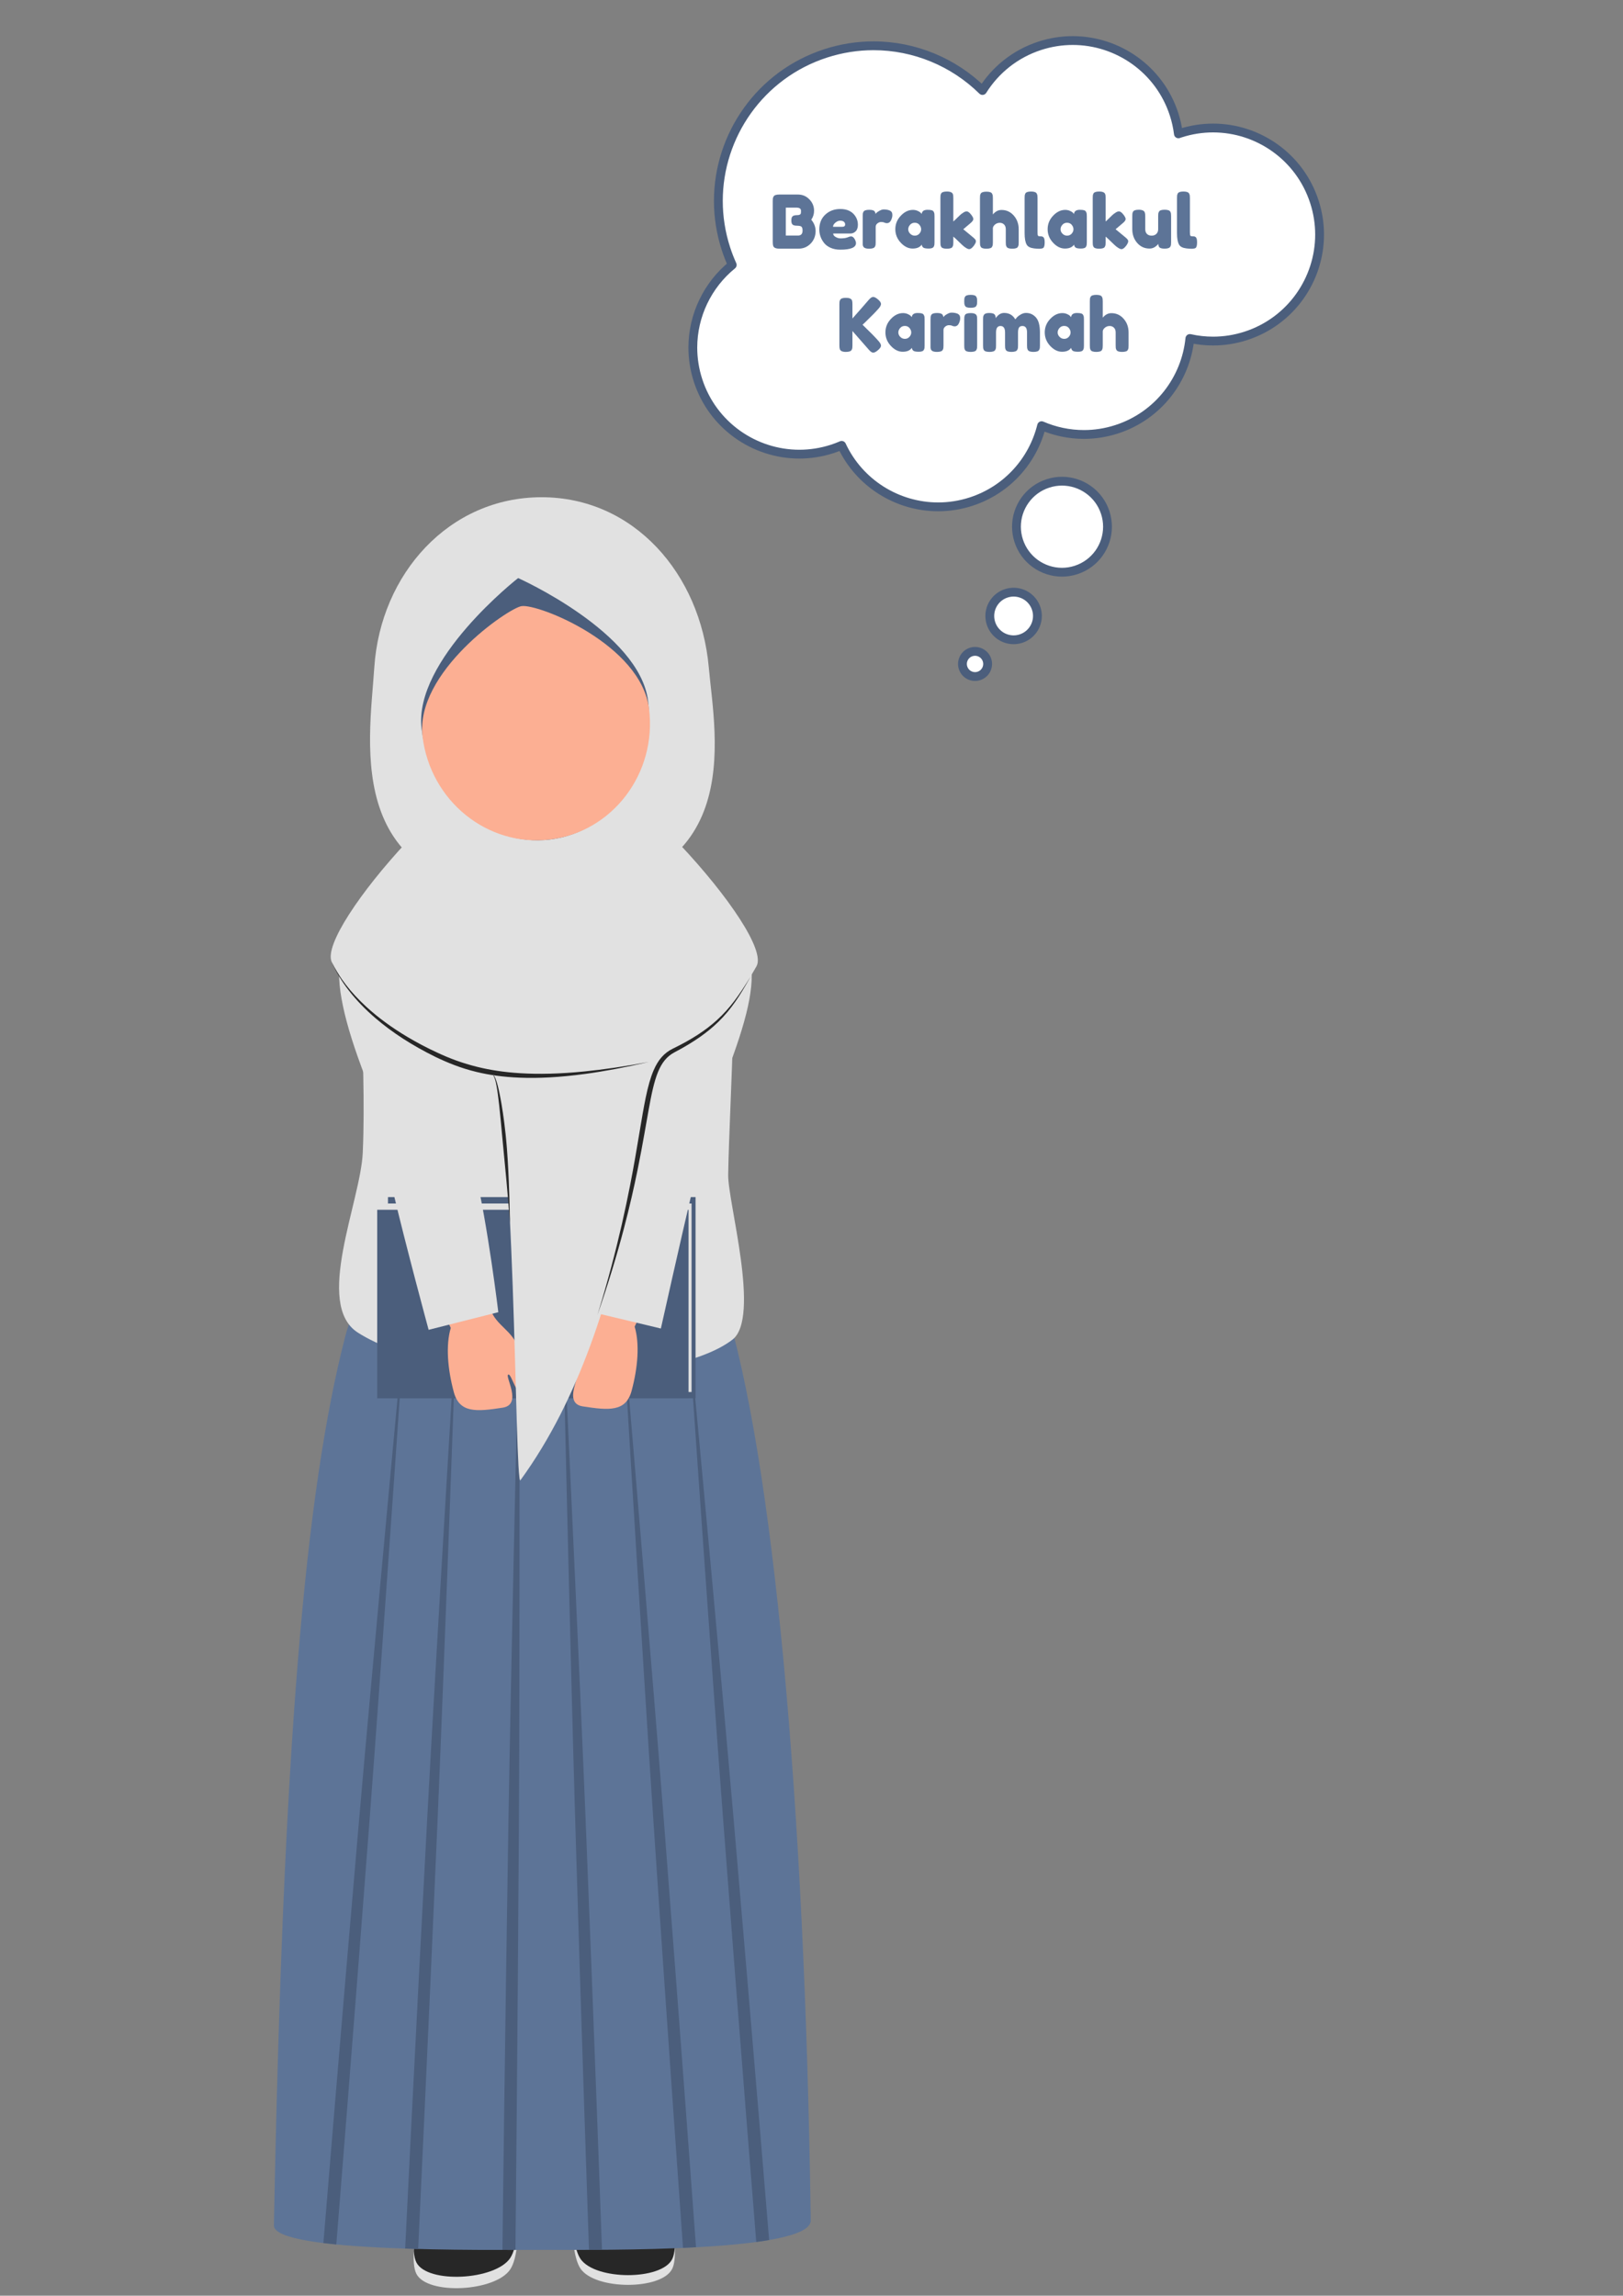 <svg xmlns="http://www.w3.org/2000/svg" xmlns:xlink="http://www.w3.org/1999/xlink" width="1587" zoomAndPan="magnify" viewBox="0 0 1190.25 1683.75" height="2245" preserveAspectRatio="xMidYMid meet" version="1.0"><rect x="0" y="0" width="1190.25" height="1683.75" fill="#808080" stroke="none"/><defs><g/><clipPath id="a1ef6b8a24"><path d="M 303.289 1557.402 L 380.215 1557.402 L 380.215 1670 L 303.289 1670 Z M 303.289 1557.402 " clip-rule="nonzero"/></clipPath><clipPath id="e17279f254"><path d="M 374.164 1664.484 C 363.223 1680.824 313.332 1683.473 305.34 1667.668 C 297.348 1651.855 315.266 1585.973 326.207 1569.637 C 336.66 1554.016 362.965 1553.824 370.957 1569.637 C 378.949 1585.441 385.102 1648.152 374.164 1664.484 Z M 374.164 1664.484 " clip-rule="evenodd"/></clipPath><clipPath id="517aa4ab24"><path d="M 419.539 1557.793 L 495 1557.793 L 495 1669 L 419.539 1669 Z M 419.539 1557.793 " clip-rule="nonzero"/></clipPath><clipPath id="1d72228a03"><path d="M 492.965 1664.059 C 485.109 1679.789 436.551 1679.68 425.75 1663.926 C 414.941 1648.168 420.281 1585.27 428.141 1569.535 C 435.996 1553.805 462.309 1554.102 472.891 1569.535 C 483.695 1585.289 500.82 1648.324 492.965 1664.059 Z M 492.965 1664.059 " clip-rule="evenodd"/></clipPath><clipPath id="63f9700c04"><path d="M 200.477 910 L 594.895 910 L 594.895 1651 L 200.477 1651 Z M 200.477 910 " clip-rule="nonzero"/></clipPath><clipPath id="35eb4e5186"><path d="M 236 1017 L 565 1017 L 565 1650.73 L 236 1650.73 Z M 236 1017 " clip-rule="nonzero"/></clipPath><clipPath id="ffed388685"><path d="M 253.293 979.738 C 274.141 899.113 379.715 940.469 379.715 940.469 C 379.715 940.469 502.793 864.09 531.164 954.926 C 566.973 1069.609 590.289 1319.977 594.57 1628.531 C 594.895 1651.828 442.871 1650.141 399.148 1650.141 C 355.184 1650.141 200.488 1652.191 200.875 1632.176 C 207.602 1283.387 223.488 1095.023 253.293 979.738 Z M 253.293 979.738 " clip-rule="evenodd"/></clipPath><clipPath id="ae61042087"><path d="M 271 364.586 L 525 364.586 L 525 657 L 271 657 Z M 271 364.586 " clip-rule="nonzero"/></clipPath><clipPath id="b8cba4fc1a"><path d="M 702 474 L 728 474 L 728 499.391 L 702 499.391 Z M 702 474 " clip-rule="nonzero"/></clipPath></defs><path fill="#e1e1e1" d="M 374.164 1664.484 C 363.223 1680.824 313.332 1683.473 305.34 1667.668 C 297.348 1651.855 315.266 1585.973 326.207 1569.637 C 336.66 1554.016 362.965 1553.824 370.957 1569.637 C 378.949 1585.441 385.102 1648.152 374.164 1664.484 Z M 374.164 1664.484 " fill-opacity="1" fill-rule="evenodd"/><g clip-path="url(#a1ef6b8a24)"><g clip-path="url(#e17279f254)"><path fill="#272727" d="M 374.164 1656.129 C 363.223 1672.469 313.332 1675.117 305.34 1659.312 C 297.348 1643.5 315.266 1577.617 326.207 1561.281 C 336.66 1545.66 362.965 1545.469 370.957 1561.281 C 378.949 1577.086 385.102 1639.797 374.164 1656.129 Z M 374.164 1656.129 " fill-opacity="1" fill-rule="evenodd"/></g></g><path fill="#e1e1e1" d="M 492.965 1664.059 C 485.109 1679.789 436.551 1679.68 425.75 1663.926 C 414.941 1648.168 420.281 1585.27 428.141 1569.539 C 435.996 1553.805 462.309 1554.102 472.891 1569.539 C 483.695 1585.289 500.82 1648.324 492.965 1664.059 Z M 492.965 1664.059 " fill-opacity="1" fill-rule="evenodd"/><g clip-path="url(#517aa4ab24)"><g clip-path="url(#1d72228a03)"><path fill="#272727" d="M 492.965 1656.918 C 485.109 1672.652 436.551 1672.539 425.75 1656.785 C 414.941 1641.031 420.281 1578.129 428.141 1562.398 C 435.996 1546.664 462.309 1546.961 472.891 1562.398 C 483.695 1578.148 500.82 1641.188 492.965 1656.918 Z M 492.965 1656.918 " fill-opacity="1" fill-rule="evenodd"/></g></g><g clip-path="url(#63f9700c04)"><path fill="#5d7497" d="M 253.293 979.738 C 274.141 899.113 379.715 940.469 379.715 940.469 C 379.715 940.469 502.793 864.09 531.164 954.926 C 566.973 1069.609 590.289 1319.977 594.57 1628.531 C 594.895 1651.828 442.871 1650.141 399.148 1650.141 C 355.184 1650.141 200.488 1652.191 200.875 1632.176 C 207.602 1283.387 223.488 1095.023 253.293 979.738 Z M 253.293 979.738 " fill-opacity="1" fill-rule="evenodd"/></g><g clip-path="url(#35eb4e5186)"><g clip-path="url(#ffed388685)"><path fill="#4b5e7c" d="M 413.891 1020.551 C 413.891 1020.551 416.141 1120.621 419.25 1240.996 C 420.043 1271.613 420.891 1303.535 421.836 1335.461 C 426.516 1492.898 431.934 1650.305 431.934 1650.305 C 432.023 1652.938 434.238 1655 436.871 1654.906 C 439.504 1654.816 441.566 1652.602 441.473 1649.969 C 441.473 1649.969 435.855 1492.57 429.496 1335.195 C 428.203 1303.281 426.812 1271.375 425.457 1240.777 C 420.129 1120.484 415.367 1020.5 415.367 1020.5 C 415.352 1020.094 415.012 1019.77 414.602 1019.789 C 414.195 1019.801 413.879 1020.141 413.891 1020.551 Z M 331.504 1020.66 C 331.504 1020.66 325.422 1120.578 318.508 1240.793 C 316.75 1271.363 314.938 1303.25 313.223 1335.145 C 304.789 1492.422 297.102 1649.73 297.102 1649.73 C 296.969 1652.363 299.008 1654.605 301.637 1654.73 C 304.266 1654.859 306.504 1652.824 306.629 1650.191 C 306.629 1650.191 314.125 1492.871 320.879 1335.516 C 322.246 1303.605 323.516 1271.691 324.707 1241.09 C 329.406 1120.77 332.977 1020.734 332.977 1020.734 C 332.996 1020.324 332.68 1019.98 332.273 1019.957 C 331.867 1019.941 331.523 1020.254 331.504 1020.66 Z M 379.484 1019.324 C 379.484 1019.324 377.117 1119.395 374.672 1239.785 C 374.051 1270.402 373.426 1302.332 372.902 1334.266 C 370.316 1491.75 368.473 1649.238 368.473 1649.238 C 368.441 1651.875 370.559 1654.035 373.188 1654.062 C 375.824 1654.094 377.984 1651.977 378.016 1649.348 C 378.016 1649.348 379.656 1491.855 380.562 1334.352 C 380.746 1302.414 380.824 1270.48 380.883 1239.852 C 381.105 1119.441 380.961 1019.34 380.961 1019.34 C 380.965 1018.934 380.637 1018.598 380.227 1018.594 C 379.816 1018.59 379.488 1018.914 379.484 1019.324 Z M 459.469 1020.223 C 459.469 1020.223 465.438 1120.145 473.02 1240.32 C 474.945 1270.887 476.977 1302.758 479.113 1334.625 C 489.641 1491.773 500.906 1648.871 500.906 1648.871 C 501.098 1651.5 503.383 1653.477 506.008 1653.285 C 508.637 1653.098 510.617 1650.809 510.426 1648.184 C 510.426 1648.184 498.957 1491.098 486.754 1334.07 C 484.281 1302.23 481.703 1270.395 479.211 1239.871 C 469.414 1119.855 460.938 1020.113 460.938 1020.113 C 460.906 1019.711 460.555 1019.402 460.148 1019.434 C 459.742 1019.461 459.438 1019.816 459.469 1020.223 Z M 292.027 1020.324 C 292.027 1020.324 282.66 1119.988 271.793 1239.91 C 269.027 1270.406 266.164 1302.215 263.402 1334.035 C 249.797 1490.949 236.926 1647.922 236.926 1647.922 C 236.711 1650.551 238.672 1652.855 241.297 1653.07 C 243.918 1653.281 246.223 1651.324 246.438 1648.699 C 246.438 1648.699 259.109 1491.707 271.039 1334.66 C 273.461 1302.812 275.773 1270.957 277.98 1240.41 C 286.637 1120.309 293.496 1020.445 293.496 1020.445 C 293.531 1020.039 293.227 1019.684 292.82 1019.648 C 292.414 1019.617 292.059 1019.918 292.027 1020.324 Z M 507.738 1018.559 C 507.738 1018.559 514.598 1118.426 523.258 1238.523 C 525.457 1269.07 527.773 1300.922 530.195 1332.773 C 542.129 1489.816 554.797 1646.809 554.797 1646.809 C 555.008 1649.438 557.312 1651.395 559.938 1651.18 C 562.562 1650.965 564.523 1648.66 564.309 1646.035 C 564.309 1646.035 551.438 1489.062 537.832 1332.148 C 535.07 1300.328 532.207 1268.523 529.445 1238.02 C 518.578 1118.098 509.207 1018.441 509.207 1018.441 C 509.176 1018.035 508.82 1017.73 508.41 1017.766 C 508.008 1017.797 507.707 1018.156 507.738 1018.559 Z M 507.738 1018.559 " fill-opacity="1" fill-rule="evenodd"/></g></g><path fill="#e1e1e1" d="M 262.445 977.383 C 230.195 956.758 264.438 881.281 266.027 845.504 C 269.363 770.473 257.789 692.598 275.68 667.109 C 312.75 614.293 494.27 623.152 533.84 674.07 C 543.168 686.07 534.844 810.219 534.016 861.637 C 533.691 881.59 558.055 966.535 537.102 982.586 C 489.152 1019.316 323.797 1016.617 262.445 977.383 Z M 262.445 977.383 " fill-opacity="1" fill-rule="evenodd"/><path fill="#4b5e7c" d="M 284.527 877.984 L 510.098 877.984 L 510.098 1025.543 L 284.527 1025.543 Z M 284.527 877.984 " fill-opacity="1" fill-rule="evenodd"/><path fill="#e1e1e1" d="M 507.176 882.676 L 284.527 882.676 L 277.66 887.281 L 284.527 1020.938 L 507.176 1020.938 Z M 507.176 882.676 " fill-opacity="1" fill-rule="evenodd"/><path fill="#4b5e7c" d="M 276.641 887.297 L 504.945 887.297 L 504.945 1025.559 L 276.641 1025.559 Z M 276.641 887.297 " fill-opacity="1" fill-rule="evenodd"/><path fill="#fcaf93" d="M 335.988 840.395 C 335.988 840.395 285.277 867.375 291.977 885.301 C 307.23 926.113 330.586 973.934 330.586 973.934 C 326.805 986.633 328.238 1003.996 332.793 1020.965 C 336.969 1036.535 349.387 1035.406 368.648 1032.438 C 383.602 1030.133 369.652 1008.77 372.859 1008.137 C 375.324 1007.648 378.797 1025.773 385.406 1021.965 C 390.441 1019.062 382.742 996.75 380.219 989.074 C 375.73 975.43 364.039 972.668 359.566 960.113 C 359.566 960.113 351.129 883.859 335.988 840.395 Z M 335.988 840.395 " fill-opacity="1" fill-rule="evenodd"/><path fill="#e1e1e1" d="M 286.945 732.926 C 270.301 736.84 270.781 799.539 288.012 872.852 C 297.523 913.332 314.34 975.332 314.34 975.332 L 365.449 962.406 C 365.449 962.406 357.879 899.375 348.312 858.668 C 331.082 785.355 303.582 729.012 286.945 732.926 Z M 286.945 732.926 " fill-opacity="1" fill-rule="evenodd"/><path fill="#e1e1e1" d="M 332.898 913.332 C 349.414 908.906 347 846.25 327.516 773.504 C 316.758 733.336 292.961 675.703 292.961 675.703 C 292.961 675.703 253.277 686.387 249.879 701.688 C 245.668 720.66 252.551 750.059 267.68 789.543 C 294.625 859.871 316.391 917.758 332.898 913.332 Z M 332.898 913.332 " fill-opacity="1" fill-rule="evenodd"/><path fill="#fcaf93" d="M 460.023 839.445 C 460.023 839.445 510.734 866.422 504.035 884.352 C 488.781 925.164 465.426 972.984 465.426 972.984 C 469.207 985.68 467.773 1003.047 463.219 1020.016 C 459.039 1035.586 446.625 1034.457 427.363 1031.488 C 412.41 1029.184 426.359 1007.816 423.152 1007.188 C 420.688 1006.699 417.211 1024.824 410.605 1021.016 C 405.57 1018.113 413.27 995.797 415.793 988.125 C 420.281 974.477 431.973 971.719 436.445 959.164 C 436.445 959.164 444.883 882.906 460.023 839.445 Z M 460.023 839.445 " fill-opacity="1" fill-rule="evenodd"/><path fill="#e1e1e1" d="M 509.066 731.977 C 525.707 735.891 525.23 798.59 508 871.902 C 498.484 912.383 484.656 974.379 484.656 974.379 L 430.562 961.453 C 430.562 961.453 438.129 898.426 447.699 857.719 C 464.93 784.406 492.43 728.062 509.066 731.977 Z M 509.066 731.977 " fill-opacity="1" fill-rule="evenodd"/><path fill="#e1e1e1" d="M 467.109 912.379 C 450.594 907.953 453.008 845.297 472.492 772.551 C 483.25 732.383 507.047 674.75 507.047 674.75 C 507.047 674.75 546.559 687.801 550.07 703.594 C 554.277 722.57 547.457 749.105 532.328 788.59 C 505.387 858.918 483.617 916.805 467.109 912.379 Z M 467.109 912.379 " fill-opacity="1" fill-rule="evenodd"/><g clip-path="url(#ae61042087)"><path fill="#e1e1e1" d="M 397.148 364.684 C 329.457 364.684 279.027 420.766 274.496 489.531 C 270.715 546.93 250.102 657.68 397.242 656.305 C 549.629 654.883 524.383 541.121 519.801 489.531 C 513.707 420.875 464.844 364.684 397.148 364.684 Z M 397.148 364.684 " fill-opacity="1" fill-rule="evenodd"/></g><path fill="#e1e1e1" d="M 397.148 547.695 C 349.777 547.695 232.328 681.176 243.246 705.477 C 258.426 739.258 317.473 773.586 359.844 791.137 C 378.113 798.699 377.391 1091.512 381.645 1085.668 C 470.43 963.77 467.113 784.09 494.066 770.445 C 529.797 752.371 539.277 735.777 554.781 708.699 C 568.059 685.516 444.52 547.695 397.148 547.695 Z M 397.148 547.695 " fill-opacity="1" fill-rule="evenodd"/><path fill="#272727" d="M 243.246 705.477 C 249.398 719.879 260.449 733.945 275.223 746.652 C 287.602 757.301 302.594 766.953 319.371 775.184 C 328.168 779.402 337.805 783.391 349.5 786.211 C 358.66 788.426 369.078 789.941 381.281 790.414 C 394.758 790.949 410.426 790.199 429.031 787.672 C 442.918 785.793 458.426 782.895 475.906 778.836 C 458.316 782.18 442.727 784.41 428.812 785.809 C 410.305 787.66 394.781 787.941 381.445 787.121 C 369.508 786.398 359.348 784.758 350.383 782.57 C 338.957 779.789 329.469 776.137 320.832 772.098 C 313.066 768.539 305.688 764.629 298.742 760.496 C 287.395 753.742 277.23 746.301 268.578 738.359 C 257.363 728.066 248.676 716.961 243.246 705.477 Z M 243.246 705.477 " fill-opacity="1" fill-rule="evenodd"/><path fill="#272727" d="M 361.914 789.164 C 363.449 790.91 364.773 798.805 366.047 810.328 C 366.465 814.125 366.887 818.316 367.309 822.816 C 367.559 825.488 367.809 828.281 368.078 831.152 C 368.504 835.598 368.941 840.242 369.402 845.039 C 370.051 851.777 370.75 858.789 371.395 865.906 C 372.344 876.352 373.262 887 373.965 897.246 C 373.777 884.383 373.41 870.887 372.742 857.93 C 372.465 852.559 372.145 847.293 371.746 842.203 C 371.465 838.621 371.141 835.129 370.785 831.758 C 370.473 828.75 370.125 825.848 369.766 823.07 C 369.156 818.371 368.512 814.004 367.848 810.07 C 365.891 798.469 363.832 790.602 362.156 788.938 C 362.094 788.867 361.988 788.855 361.918 788.922 C 361.852 788.988 361.852 789.098 361.914 789.164 Z M 361.914 789.164 " fill-opacity="1" fill-rule="evenodd"/><path fill="#272727" d="M 438.125 964.492 C 446.328 940.754 452.637 919.711 457.547 901.059 C 461.789 884.945 465.008 870.633 467.594 857.93 C 469.551 848.328 471.141 839.652 472.531 831.824 C 473.66 825.488 474.664 819.699 475.609 814.434 C 477.758 802.484 479.676 793.258 482.559 786.25 C 485.363 779.414 489.027 774.742 494.73 771.762 C 508.91 764.297 518.934 757.152 526.789 749.484 C 536.34 740.168 542.676 730.125 549.5 717.941 L 550.438 716.25 L 549.426 717.895 C 542.168 729.703 535.461 739.383 525.652 748.273 C 517.648 755.527 507.586 762.254 493.402 769.129 C 486.961 772.297 482.66 777.348 479.387 784.906 C 477.078 790.223 475.262 796.805 473.578 804.859 C 472.051 812.191 470.613 820.746 468.949 830.711 C 467.102 841.773 464.98 854.586 462.086 869.355 C 460.348 878.219 458.352 887.793 455.984 898.145 C 451.551 917.496 445.852 939.504 438.125 964.492 Z M 438.125 964.492 " fill-opacity="1" fill-rule="evenodd"/><path fill="#4b5e7c" d="M 379.984 423.973 C 379.984 423.973 303.016 484.035 309.176 534.477 C 315.336 584.922 357.551 621.328 403.395 615.727 C 449.238 610.125 481.457 564.621 475.297 514.18 C 469.137 463.734 379.984 423.973 379.984 423.973 Z M 379.984 423.973 " fill-opacity="1" fill-rule="evenodd"/><path fill="#fcaf93" d="M 382.496 444.555 C 372.816 446 304.117 493.051 309.887 540.289 C 315.652 587.523 357.551 621.328 403.395 615.727 C 449.238 610.121 481.773 567.227 476.008 519.988 C 470.242 472.754 394.891 442.703 382.496 444.555 Z M 382.496 444.555 " fill-opacity="1" fill-rule="evenodd"/><path fill="#ffffff" d="M 865.52 97.715 C 865.074 97.852 864.645 98.023 864.203 98.176 C 863.598 93.379 862.555 88.566 861.008 83.797 C 847.711 42.758 803.656 20.27 762.617 33.566 C 744.449 39.461 729.922 51.379 720.52 66.387 C 691.25 37.559 647.34 25.602 605.547 39.145 C 545.773 58.516 513.02 122.676 532.395 182.461 C 533.715 186.539 535.262 190.488 536.992 194.316 C 512.664 214.074 501.68 247.441 511.922 279.039 C 525.219 320.078 569.27 342.566 610.312 329.27 C 612.688 328.5 614.992 327.613 617.242 326.641 C 633.652 361.906 674.148 380.215 712.094 367.922 C 738.797 359.27 757.625 337.594 763.879 312.207 C 780.703 319.492 800.145 320.93 818.957 314.836 C 849.398 304.969 869.609 278.184 872.605 248.262 C 885.781 251.211 899.898 250.797 913.676 246.336 C 954.719 233.031 977.207 188.984 963.91 147.945 C 950.613 106.902 906.559 84.41 865.52 97.715 " fill-opacity="1" fill-rule="nonzero"/><path fill="#4b5e7c" d="M 865.52 97.715 L 864.512 94.637 C 863.945 94.82 863.508 94.996 863.176 95.109 L 864.203 98.176 L 867.414 97.77 C 866.781 92.781 865.695 87.77 864.082 82.801 C 858.512 65.605 847.742 51.52 834.086 41.754 C 820.43 31.98 803.879 26.512 786.715 26.504 C 778.402 26.504 769.945 27.793 761.617 30.488 C 742.707 36.617 727.566 49.043 717.781 64.668 L 720.52 66.387 L 722.789 64.082 C 701.07 42.699 671.539 30.344 640.621 30.344 C 628.676 30.344 616.52 32.188 604.559 36.066 C 579.82 44.082 559.562 59.57 545.508 79.219 C 531.453 98.863 523.582 122.672 523.582 147.355 C 523.582 159.309 525.434 171.477 529.312 183.453 C 530.676 187.664 532.266 191.719 534.043 195.645 L 536.992 194.316 L 534.953 191.801 C 516.027 207.176 504.863 230.438 504.859 254.957 C 504.859 263.258 506.148 271.711 508.844 280.031 C 514.41 297.223 525.188 311.316 538.844 321.082 C 552.5 330.855 569.051 336.324 586.211 336.324 C 594.527 336.324 602.977 335.043 611.309 332.344 C 613.793 331.535 616.191 330.621 618.523 329.609 L 617.242 326.641 L 614.309 328.004 C 627.809 357 656.898 374.977 688.008 374.977 C 696.316 374.977 704.766 373.695 713.086 370.996 C 740.895 361.984 760.52 339.406 767.02 312.977 L 763.879 312.207 L 762.59 315.176 C 772.672 319.535 783.652 321.883 794.895 321.883 C 803.195 321.883 811.637 320.602 819.953 317.91 C 835.789 312.777 849 303.227 858.605 291.078 C 868.223 278.926 874.266 264.168 875.828 248.586 L 872.605 248.262 L 871.898 251.422 C 877.672 252.711 883.609 253.387 889.629 253.387 C 897.922 253.387 906.363 252.102 914.676 249.41 C 931.871 243.84 945.961 233.062 955.727 219.406 C 965.496 205.758 970.973 189.207 970.973 172.035 C 970.973 163.723 969.684 155.266 966.984 146.945 C 961.414 129.754 950.645 115.66 936.988 105.895 C 923.328 96.121 906.781 90.652 889.609 90.652 C 881.305 90.652 872.844 91.934 864.52 94.637 L 864.512 94.637 L 865.52 97.715 L 866.516 100.789 C 874.191 98.301 881.969 97.121 889.609 97.121 C 905.402 97.121 920.645 102.152 933.223 111.156 C 945.797 120.152 955.695 133.094 960.832 148.938 C 963.32 156.609 964.504 164.395 964.504 172.035 C 964.504 187.824 959.461 203.07 950.465 215.648 C 941.465 228.219 928.527 238.117 912.684 243.254 C 905.023 245.734 897.262 246.918 889.629 246.918 C 884.09 246.918 878.625 246.297 873.312 245.109 C 872.41 244.906 871.461 245.105 870.715 245.641 C 869.965 246.184 869.484 247.023 869.391 247.941 C 867.957 262.277 862.391 275.871 853.535 287.059 C 844.684 298.246 832.555 307.02 817.957 311.758 C 810.289 314.242 802.531 315.418 794.895 315.418 C 784.555 315.418 774.449 313.258 765.164 309.238 C 764.289 308.859 763.293 308.883 762.441 309.309 C 761.594 309.73 760.969 310.516 760.742 311.43 C 754.738 335.781 736.691 356.551 711.098 364.844 C 703.422 367.328 695.652 368.508 688.008 368.508 C 659.395 368.508 632.578 351.945 620.172 325.277 C 619.438 323.691 617.57 322.984 615.965 323.672 C 613.793 324.605 611.582 325.453 609.312 326.191 C 601.637 328.676 593.863 329.855 586.211 329.855 C 570.426 329.855 555.184 324.82 542.609 315.82 C 530.031 306.824 520.133 293.883 514.996 278.039 C 512.508 270.363 511.328 262.594 511.328 254.957 C 511.328 232.406 521.617 210.969 539.031 196.824 C 540.168 195.902 540.543 194.316 539.938 192.984 C 538.254 189.258 536.754 185.422 535.469 181.461 C 531.793 170.129 530.051 158.645 530.051 147.355 C 530.051 124.047 537.484 101.547 550.77 82.98 C 564.055 64.418 583.16 49.801 606.547 42.219 C 617.867 38.551 629.336 36.812 640.621 36.812 C 669.809 36.805 697.738 48.484 718.254 68.695 C 718.953 69.383 719.926 69.719 720.898 69.598 C 721.875 69.484 722.746 68.934 723.262 68.105 C 732.285 53.711 746.188 42.297 763.613 36.641 C 771.289 34.152 779.066 32.973 786.715 32.973 C 802.5 32.973 817.742 38.012 830.32 47.008 C 842.898 56.008 852.797 68.945 857.93 84.797 C 859.41 89.363 860.414 93.973 860.996 98.578 C 861.113 99.539 861.656 100.398 862.484 100.914 C 863.309 101.426 864.312 101.547 865.234 101.238 C 865.781 101.055 866.199 100.891 866.516 100.781 L 866.516 100.789 L 865.52 97.715 " fill-opacity="1" fill-rule="nonzero"/><path fill="#ffffff" d="M 810.566 376.02 C 816.254 393.551 806.645 412.375 789.109 418.051 C 771.574 423.738 752.75 414.129 747.07 396.594 C 741.387 379.059 751 360.242 768.535 354.555 C 786.066 348.875 804.891 358.484 810.566 376.02 " fill-opacity="1" fill-rule="nonzero"/><path fill="#4b5e7c" d="M 810.566 376.02 L 807.492 377.012 C 808.496 380.105 808.969 383.234 808.969 386.309 C 808.969 392.66 806.941 398.797 803.324 403.863 C 799.695 408.93 794.496 412.902 788.113 414.977 C 785.016 415.98 781.891 416.453 778.812 416.453 C 772.465 416.453 766.324 414.426 761.258 410.805 C 756.191 407.18 752.219 401.98 750.148 395.598 C 749.145 392.5 748.668 389.375 748.668 386.297 C 748.668 379.949 750.695 373.809 754.324 368.742 C 757.949 363.684 763.141 359.703 769.527 357.633 C 772.621 356.629 775.75 356.152 778.824 356.152 C 785.176 356.152 791.312 358.18 796.379 361.809 C 801.445 365.434 805.418 370.633 807.492 377.012 L 810.566 376.02 L 813.645 375.023 C 811.141 367.289 806.293 360.934 800.145 356.547 C 794 352.148 786.559 349.684 778.824 349.684 C 775.086 349.684 771.277 350.266 767.539 351.48 C 759.805 353.98 753.449 358.84 749.062 364.977 C 744.664 371.125 742.199 378.57 742.199 386.297 C 742.199 390.043 742.781 393.848 743.996 397.594 C 746.496 405.324 751.355 411.672 757.492 416.062 C 763.641 420.457 771.082 422.922 778.812 422.922 C 782.551 422.922 786.363 422.34 790.109 421.129 C 797.84 418.625 804.188 413.777 808.578 407.629 C 812.973 401.484 815.438 394.043 815.438 386.309 C 815.438 382.57 814.855 378.762 813.645 375.023 L 810.566 376.02 " fill-opacity="1" fill-rule="nonzero"/><path fill="#ffffff" d="M 759.949 446.395 C 762.926 455.566 757.898 465.41 748.727 468.383 C 739.555 471.359 729.711 466.332 726.738 457.16 C 723.77 447.988 728.789 438.141 737.969 435.172 C 747.141 432.195 756.98 437.223 759.949 446.395 " fill-opacity="1" fill-rule="nonzero"/><path fill="#4b5e7c" d="M 759.949 446.395 L 756.875 447.387 C 757.348 448.852 757.574 450.324 757.574 451.777 C 757.574 454.773 756.617 457.672 754.902 460.066 C 753.191 462.453 750.746 464.328 747.727 465.309 C 746.27 465.781 744.789 466.004 743.344 466.004 C 740.352 466.004 737.449 465.051 735.055 463.336 C 732.668 461.621 730.793 459.18 729.82 456.16 C 729.34 454.695 729.117 453.219 729.117 451.77 C 729.117 448.777 730.074 445.879 731.785 443.488 C 733.496 441.098 735.941 439.227 738.961 438.246 C 740.426 437.773 741.898 437.547 743.352 437.547 C 746.344 437.547 749.242 438.508 751.633 440.211 C 754.027 441.93 755.895 444.375 756.875 447.387 L 759.949 446.395 L 763.027 445.398 C 761.617 441.031 758.871 437.434 755.398 434.957 C 751.93 432.469 747.723 431.078 743.352 431.078 C 741.234 431.078 739.082 431.406 736.969 432.094 C 732.598 433.504 729.004 436.25 726.523 439.727 C 724.039 443.191 722.648 447.398 722.648 451.77 C 722.648 453.887 722.977 456.043 723.66 458.152 C 725.074 462.516 727.824 466.117 731.293 468.598 C 734.766 471.082 738.973 472.473 743.344 472.473 C 745.461 472.473 747.613 472.145 749.723 471.461 C 754.09 470.047 757.684 467.297 760.164 463.824 C 762.648 460.355 764.043 456.148 764.043 451.777 C 764.043 449.66 763.715 447.508 763.035 445.398 L 759.949 446.395 " fill-opacity="1" fill-rule="nonzero"/><path fill="#ffffff" d="M 723.836 484.121 C 725.41 488.973 722.75 494.176 717.906 495.75 C 713.055 497.32 707.852 494.664 706.277 489.812 C 704.703 484.961 707.363 479.754 712.215 478.188 C 717.059 476.617 722.27 479.27 723.836 484.121 " fill-opacity="1" fill-rule="nonzero"/><g clip-path="url(#b8cba4fc1a)"><path fill="#4b5e7c" d="M 723.836 484.121 L 720.762 485.117 C 720.965 485.738 721.059 486.355 721.059 486.969 C 721.059 488.227 720.652 489.449 719.926 490.461 C 719.199 491.473 718.184 492.254 716.902 492.672 C 716.289 492.875 715.672 492.965 715.059 492.965 C 713.801 492.965 712.574 492.559 711.562 491.84 C 710.555 491.113 709.77 490.09 709.352 488.812 C 709.152 488.195 709.055 487.574 709.055 486.961 C 709.055 485.707 709.461 484.48 710.18 483.469 C 710.906 482.465 711.93 481.676 713.207 481.266 C 713.832 481.062 714.449 480.969 715.059 480.969 C 716.312 480.969 717.547 481.371 718.559 482.094 C 719.562 482.82 720.344 483.84 720.762 485.117 L 726.914 483.121 C 726.066 480.492 724.406 478.32 722.316 476.832 C 720.223 475.332 717.699 474.5 715.059 474.5 C 713.781 474.5 712.48 474.695 711.215 475.105 C 708.59 475.957 706.414 477.621 704.926 479.711 C 703.43 481.797 702.586 484.328 702.586 486.961 C 702.586 488.246 702.789 489.539 703.199 490.809 C 704.047 493.438 705.707 495.609 707.801 497.102 C 709.891 498.598 712.422 499.434 715.059 499.434 C 716.332 499.434 717.629 499.234 718.898 498.824 C 721.527 497.973 723.699 496.316 725.188 494.227 C 726.688 492.137 727.527 489.602 727.527 486.969 C 727.527 485.691 727.332 484.391 726.922 483.121 L 723.836 484.121 " fill-opacity="1" fill-rule="nonzero"/></g><g fill="#5d7497" fill-opacity="1"><g transform="translate(564.538, 182.415)"><g><path d="M 30.422 -21.266 C 32.547 -18.742 33.609 -15.914 33.609 -12.781 C 33.535 -9.164 32.301 -6.141 29.906 -3.703 C 27.508 -1.266 24.594 -0.047 21.156 -0.047 L 6.922 -0.047 C 4.398 -0.047 2.922 -0.734 2.484 -2.109 C 2.273 -2.723 2.172 -3.66 2.172 -4.922 L 2.172 -34.969 C 2.172 -35.832 2.195 -36.461 2.25 -36.859 C 2.301 -37.254 2.473 -37.723 2.766 -38.266 C 3.266 -39.242 4.672 -39.734 6.984 -39.734 L 20.625 -39.734 C 23.938 -39.734 26.711 -38.578 28.953 -36.266 C 31.297 -33.922 32.469 -31.102 32.469 -27.812 C 32.469 -25.438 31.785 -23.254 30.422 -21.266 Z M 24.031 -13.312 C 24.031 -14.176 23.93 -14.859 23.734 -15.359 C 23.535 -15.867 23.203 -16.234 22.734 -16.453 C 22.016 -16.742 21.004 -16.891 19.703 -16.891 C 18.398 -16.891 17.422 -17.141 16.766 -17.641 C 16.117 -18.148 15.797 -19.188 15.797 -20.75 C 15.797 -22.32 16.129 -23.359 16.797 -23.859 C 17.473 -24.367 18.586 -24.625 20.141 -24.625 C 21.578 -24.625 22.441 -25.004 22.734 -25.766 C 22.836 -26.16 22.891 -26.805 22.891 -27.703 C 22.891 -28.609 22.594 -29.238 22 -29.594 C 21.406 -29.957 20.516 -30.141 19.328 -30.141 L 11.75 -30.141 L 11.75 -9.641 L 20.625 -9.641 C 22.895 -9.641 24.031 -10.863 24.031 -13.312 Z M 24.031 -13.312 "/></g></g></g><g fill="#5d7497" fill-opacity="1"><g transform="translate(599.498, 182.415)"><g><path d="M 29.656 -17.672 C 29.656 -15.453 29.102 -13.812 28 -12.75 C 26.906 -11.688 25.691 -11.156 24.359 -11.156 L 11.531 -11.156 C 11.531 -10.145 12.125 -9.297 13.312 -8.609 C 14.5 -7.922 15.691 -7.578 16.891 -7.578 C 18.984 -7.578 20.625 -7.797 21.812 -8.234 L 22.406 -8.438 C 23.27 -8.832 23.992 -9.031 24.578 -9.031 C 25.734 -9.031 26.723 -8.223 27.547 -6.609 C 28.016 -5.629 28.25 -4.797 28.25 -4.109 C 28.25 -0.898 24.406 0.703 16.719 0.703 C 14.051 0.703 11.68 0.242 9.609 -0.672 C 7.535 -1.598 5.922 -2.816 4.766 -4.328 C 2.492 -7.254 1.359 -10.52 1.359 -14.125 C 1.359 -18.676 2.828 -22.312 5.766 -25.031 C 8.703 -27.758 12.375 -29.125 16.781 -29.125 C 21.789 -29.125 25.469 -27.352 27.812 -23.812 C 29.039 -21.938 29.656 -19.891 29.656 -17.672 Z M 18.234 -16.078 C 19.609 -16.078 20.297 -16.656 20.297 -17.812 C 20.297 -18.633 19.977 -19.297 19.344 -19.797 C 18.719 -20.305 17.816 -20.562 16.641 -20.562 C 15.473 -20.562 14.312 -20.082 13.156 -19.125 C 12 -18.176 11.422 -17.16 11.422 -16.078 Z M 18.234 -16.078 "/></g></g></g><g fill="#5d7497" fill-opacity="1"><g transform="translate(630.508, 182.415)"><g><path d="M 21.531 -28.203 C 22.219 -27.984 22.785 -27.613 23.234 -27.094 C 23.691 -26.57 23.922 -25.734 23.922 -24.578 C 23.922 -23.422 23.578 -22.156 22.891 -20.781 C 22.203 -19.414 21.211 -18.734 19.922 -18.734 C 19.266 -18.734 18.641 -18.875 18.047 -19.156 C 17.453 -19.445 16.664 -19.594 15.688 -19.594 C 14.719 -19.594 13.805 -19.25 12.953 -18.562 C 12.109 -17.875 11.688 -17.047 11.688 -16.078 L 11.688 -4.703 C 11.688 -3.879 11.66 -3.258 11.609 -2.844 C 11.555 -2.426 11.383 -1.945 11.094 -1.406 C 10.551 -0.469 9.145 0 6.875 0 C 5.145 0 3.898 -0.305 3.141 -0.922 C 2.555 -1.422 2.234 -2.195 2.172 -3.25 C 2.172 -3.602 2.172 -4.125 2.172 -4.812 L 2.172 -23.812 C 2.172 -24.645 2.195 -25.27 2.25 -25.688 C 2.301 -26.102 2.453 -26.562 2.703 -27.062 C 3.211 -28.039 4.617 -28.531 6.922 -28.531 C 9.086 -28.531 10.441 -28.113 10.984 -27.281 C 11.379 -26.695 11.578 -26.102 11.578 -25.5 C 11.766 -25.75 12.023 -26.051 12.359 -26.406 C 12.703 -26.77 13.43 -27.258 14.547 -27.875 C 15.672 -28.488 16.656 -28.797 17.5 -28.797 C 18.352 -28.797 19.066 -28.75 19.641 -28.656 C 20.223 -28.57 20.852 -28.422 21.531 -28.203 Z M 21.531 -28.203 "/></g></g></g><g fill="#5d7497" fill-opacity="1"><g transform="translate(655.24, 182.415)"><g><path d="M 20.672 -25.5 C 20.891 -27.52 22.316 -28.531 24.953 -28.531 C 26.359 -28.531 27.406 -28.422 28.094 -28.203 C 28.781 -27.984 29.258 -27.602 29.531 -27.062 C 29.801 -26.52 29.961 -26.039 30.016 -25.625 C 30.066 -25.207 30.094 -24.586 30.094 -23.766 L 30.094 -4.812 C 30.094 -3.988 30.066 -3.367 30.016 -2.953 C 29.961 -2.535 29.805 -2.055 29.547 -1.516 C 29.047 -0.578 27.812 -0.109 25.844 -0.109 C 23.875 -0.109 22.555 -0.348 21.891 -0.828 C 21.223 -1.316 20.836 -2.035 20.734 -2.984 C 19.398 -1.066 17.172 -0.109 14.047 -0.109 C 10.922 -0.109 8.023 -1.531 5.359 -4.375 C 2.691 -7.227 1.359 -10.539 1.359 -14.312 C 1.359 -18.082 2.703 -21.383 5.391 -24.219 C 8.078 -27.051 11.023 -28.469 14.234 -28.469 C 15.461 -28.469 16.582 -28.25 17.594 -27.812 C 18.602 -27.383 19.305 -26.977 19.703 -26.594 C 20.098 -26.219 20.422 -25.852 20.672 -25.5 Z M 10.828 -14.234 C 10.828 -13.047 11.297 -11.973 12.234 -11.016 C 13.172 -10.055 14.305 -9.578 15.641 -9.578 C 16.973 -9.578 18.082 -10.062 18.969 -11.031 C 19.852 -12.008 20.297 -13.082 20.297 -14.25 C 20.297 -15.426 19.867 -16.52 19.016 -17.531 C 18.172 -18.539 17.035 -19.047 15.609 -19.047 C 14.191 -19.047 13.039 -18.539 12.156 -17.531 C 11.27 -16.52 10.828 -15.422 10.828 -14.234 Z M 10.828 -14.234 "/></g></g></g><g fill="#5d7497" fill-opacity="1"><g transform="translate(687.495, 182.415)"><g><path d="M 18.938 -14.281 L 26.141 -8.328 C 27.047 -7.578 27.613 -7.004 27.844 -6.609 C 28.082 -6.211 28.203 -5.832 28.203 -5.469 C 28.203 -4.602 27.641 -3.43 26.516 -1.953 C 25.297 -0.43 24.219 0.328 23.281 0.328 C 22.477 0.328 21.375 -0.195 19.969 -1.25 L 19.438 -1.625 C 18.602 -2.312 17.316 -3.508 15.578 -5.219 C 13.848 -6.938 12.535 -8.156 11.641 -8.875 L 11.641 -4.703 C 11.641 -3.879 11.609 -3.258 11.547 -2.844 C 11.492 -2.426 11.328 -1.945 11.047 -1.406 C 10.578 -0.469 9.188 0 6.875 0 C 4.602 0 3.211 -0.488 2.703 -1.469 C 2.453 -2 2.301 -2.473 2.25 -2.891 C 2.195 -3.305 2.172 -3.93 2.172 -4.766 L 2.172 -37.188 C 2.172 -38.008 2.195 -38.629 2.25 -39.047 C 2.301 -39.461 2.453 -39.941 2.703 -40.484 C 3.211 -41.461 4.617 -41.953 6.922 -41.953 C 8.66 -41.953 9.891 -41.645 10.609 -41.031 C 11.223 -40.52 11.547 -39.723 11.578 -38.641 C 11.617 -38.316 11.641 -37.812 11.641 -37.125 L 11.641 -19.969 C 12.285 -20.508 13.266 -21.43 14.578 -22.734 C 15.898 -24.035 16.883 -24.957 17.531 -25.5 L 18.188 -25.922 C 19.445 -26.898 20.523 -27.391 21.422 -27.391 C 22.328 -27.391 23.367 -26.656 24.547 -25.188 C 25.723 -23.727 26.312 -22.582 26.312 -21.75 C 26.312 -20.926 25.641 -19.953 24.297 -18.828 Z M 18.938 -14.281 "/></g></g></g><g fill="#5d7497" fill-opacity="1"><g transform="translate(716.502, 182.415)"><g><path d="M 17.969 -28.422 C 21.57 -28.422 24.57 -27.047 26.969 -24.297 C 29.375 -21.555 30.578 -18.203 30.578 -14.234 L 30.578 -4.703 C 30.578 -3.879 30.551 -3.258 30.5 -2.844 C 30.445 -2.426 30.273 -1.945 29.984 -1.406 C 29.516 -0.469 28.125 0 25.812 0 C 23.613 0 22.242 -0.469 21.703 -1.406 C 21.41 -1.945 21.238 -2.43 21.188 -2.859 C 21.133 -3.297 21.109 -3.945 21.109 -4.812 L 21.109 -14.281 C 21.109 -15.77 20.691 -16.926 19.859 -17.75 C 19.035 -18.582 17.984 -19 16.703 -19 C 15.422 -19 14.289 -18.609 13.312 -17.828 C 12.344 -17.055 11.785 -16.18 11.641 -15.203 L 11.641 -4.703 C 11.641 -3.879 11.609 -3.258 11.547 -2.844 C 11.492 -2.426 11.328 -1.945 11.047 -1.406 C 10.578 -0.469 9.188 0 6.875 0 C 4.602 0 3.211 -0.488 2.703 -1.469 C 2.453 -2 2.301 -2.461 2.25 -2.859 C 2.195 -3.266 2.172 -3.898 2.172 -4.766 L 2.172 -37.125 C 2.172 -37.957 2.195 -38.582 2.25 -39 C 2.301 -39.414 2.453 -39.875 2.703 -40.375 C 3.211 -41.352 4.617 -41.844 6.922 -41.844 C 9.203 -41.844 10.578 -41.352 11.047 -40.375 C 11.328 -39.832 11.492 -39.352 11.547 -38.938 C 11.609 -38.531 11.641 -37.91 11.641 -37.078 L 11.641 -25.109 C 13.441 -27.316 15.551 -28.422 17.969 -28.422 Z M 17.969 -28.422 "/></g></g></g><g fill="#5d7497" fill-opacity="1"><g transform="translate(749.244, 182.415)"><g><path d="M 2.172 -37.188 C 2.172 -38.008 2.195 -38.629 2.25 -39.047 C 2.301 -39.461 2.453 -39.941 2.703 -40.484 C 3.211 -41.461 4.617 -41.953 6.922 -41.953 C 9.129 -41.953 10.504 -41.461 11.047 -40.484 C 11.328 -39.941 11.492 -39.453 11.547 -39.016 C 11.609 -38.586 11.641 -37.957 11.641 -37.125 L 11.641 -12.062 C 11.641 -10.77 11.742 -9.953 11.953 -9.609 C 12.172 -9.266 12.648 -9.094 13.391 -9.094 C 14.129 -9.094 14.625 -9.066 14.875 -9.016 C 15.133 -8.961 15.441 -8.805 15.797 -8.547 C 16.523 -8.078 16.891 -6.797 16.891 -4.703 C 16.891 -2.43 16.523 -1.047 15.797 -0.547 C 14.859 0.109 12.625 0.219 9.094 -0.219 C 6.312 -0.57 4.508 -1.492 3.688 -2.984 C 2.676 -4.742 2.172 -7.555 2.172 -11.422 Z M 2.172 -37.188 "/></g></g></g><g fill="#5d7497" fill-opacity="1"><g transform="translate(766.94, 182.415)"><g><path d="M 20.672 -25.5 C 20.891 -27.52 22.316 -28.531 24.953 -28.531 C 26.359 -28.531 27.406 -28.422 28.094 -28.203 C 28.781 -27.984 29.258 -27.602 29.531 -27.062 C 29.801 -26.52 29.961 -26.039 30.016 -25.625 C 30.066 -25.207 30.094 -24.586 30.094 -23.766 L 30.094 -4.812 C 30.094 -3.988 30.066 -3.367 30.016 -2.953 C 29.961 -2.535 29.805 -2.055 29.547 -1.516 C 29.047 -0.578 27.812 -0.109 25.844 -0.109 C 23.875 -0.109 22.555 -0.348 21.891 -0.828 C 21.223 -1.316 20.836 -2.035 20.734 -2.984 C 19.398 -1.066 17.172 -0.109 14.047 -0.109 C 10.922 -0.109 8.023 -1.531 5.359 -4.375 C 2.691 -7.227 1.359 -10.539 1.359 -14.312 C 1.359 -18.082 2.703 -21.383 5.391 -24.219 C 8.078 -27.051 11.023 -28.469 14.234 -28.469 C 15.461 -28.469 16.582 -28.25 17.594 -27.812 C 18.602 -27.383 19.305 -26.977 19.703 -26.594 C 20.098 -26.219 20.422 -25.852 20.672 -25.5 Z M 10.828 -14.234 C 10.828 -13.047 11.297 -11.973 12.234 -11.016 C 13.172 -10.055 14.305 -9.578 15.641 -9.578 C 16.973 -9.578 18.082 -10.062 18.969 -11.031 C 19.852 -12.008 20.297 -13.082 20.297 -14.25 C 20.297 -15.426 19.867 -16.52 19.016 -17.531 C 18.172 -18.539 17.035 -19.047 15.609 -19.047 C 14.191 -19.047 13.039 -18.539 12.156 -17.531 C 11.27 -16.52 10.828 -15.422 10.828 -14.234 Z M 10.828 -14.234 "/></g></g></g><g fill="#5d7497" fill-opacity="1"><g transform="translate(799.195, 182.415)"><g><path d="M 18.938 -14.281 L 26.141 -8.328 C 27.047 -7.578 27.613 -7.004 27.844 -6.609 C 28.082 -6.211 28.203 -5.832 28.203 -5.469 C 28.203 -4.602 27.641 -3.43 26.516 -1.953 C 25.297 -0.43 24.219 0.328 23.281 0.328 C 22.477 0.328 21.375 -0.195 19.969 -1.25 L 19.438 -1.625 C 18.602 -2.312 17.316 -3.508 15.578 -5.219 C 13.848 -6.938 12.535 -8.156 11.641 -8.875 L 11.641 -4.703 C 11.641 -3.879 11.609 -3.258 11.547 -2.844 C 11.492 -2.426 11.328 -1.945 11.047 -1.406 C 10.578 -0.469 9.188 0 6.875 0 C 4.602 0 3.211 -0.488 2.703 -1.469 C 2.453 -2 2.301 -2.473 2.25 -2.891 C 2.195 -3.305 2.172 -3.93 2.172 -4.766 L 2.172 -37.188 C 2.172 -38.008 2.195 -38.629 2.25 -39.047 C 2.301 -39.461 2.453 -39.941 2.703 -40.484 C 3.211 -41.461 4.617 -41.953 6.922 -41.953 C 8.66 -41.953 9.891 -41.645 10.609 -41.031 C 11.223 -40.52 11.547 -39.723 11.578 -38.641 C 11.617 -38.316 11.641 -37.812 11.641 -37.125 L 11.641 -19.969 C 12.285 -20.508 13.266 -21.43 14.578 -22.734 C 15.898 -24.035 16.883 -24.957 17.531 -25.5 L 18.188 -25.922 C 19.445 -26.898 20.523 -27.391 21.422 -27.391 C 22.328 -27.391 23.367 -26.656 24.547 -25.188 C 25.723 -23.727 26.312 -22.582 26.312 -21.75 C 26.312 -20.926 25.641 -19.953 24.297 -18.828 Z M 18.938 -14.281 "/></g></g></g><g fill="#5d7497" fill-opacity="1"><g transform="translate(828.202, 182.415)"><g><path d="M 14.828 -0.109 C 11.18 -0.109 8.16 -1.488 5.766 -4.25 C 3.367 -7.008 2.172 -10.375 2.172 -14.344 L 2.172 -23.812 C 2.172 -24.676 2.195 -25.305 2.25 -25.703 C 2.301 -26.109 2.453 -26.578 2.703 -27.109 C 3.211 -28.086 4.617 -28.578 6.922 -28.578 C 9.453 -28.578 10.93 -27.891 11.359 -26.516 C 11.578 -25.941 11.688 -25.023 11.688 -23.766 L 11.688 -14.281 C 11.688 -12.801 12.109 -11.645 12.953 -10.812 C 13.805 -9.988 14.945 -9.578 16.375 -9.578 C 17.801 -9.578 18.953 -10.008 19.828 -10.875 C 20.711 -11.738 21.156 -12.875 21.156 -14.281 L 21.156 -23.875 C 21.156 -24.695 21.18 -25.316 21.234 -25.734 C 21.297 -26.148 21.473 -26.629 21.766 -27.172 C 22.234 -28.109 23.617 -28.578 25.922 -28.578 C 28.191 -28.578 29.582 -28.086 30.094 -27.109 C 30.344 -26.578 30.492 -26.102 30.547 -25.688 C 30.609 -25.27 30.641 -24.645 30.641 -23.812 L 30.641 -4.656 C 30.641 -3.863 30.609 -3.258 30.547 -2.844 C 30.492 -2.426 30.328 -1.969 30.047 -1.469 C 29.504 -0.52 28.113 -0.047 25.875 -0.047 C 23.664 -0.047 22.312 -0.484 21.812 -1.359 C 21.445 -1.961 21.266 -2.703 21.266 -3.578 C 21.117 -3.316 20.797 -2.953 20.297 -2.484 C 19.797 -2.016 19.305 -1.617 18.828 -1.297 C 17.609 -0.504 16.273 -0.109 14.828 -0.109 Z M 14.828 -0.109 "/></g></g></g><g fill="#5d7497" fill-opacity="1"><g transform="translate(860.998, 182.415)"><g><path d="M 2.172 -37.188 C 2.172 -38.008 2.195 -38.629 2.25 -39.047 C 2.301 -39.461 2.453 -39.941 2.703 -40.484 C 3.211 -41.461 4.617 -41.953 6.922 -41.953 C 9.129 -41.953 10.504 -41.461 11.047 -40.484 C 11.328 -39.941 11.492 -39.453 11.547 -39.016 C 11.609 -38.586 11.641 -37.957 11.641 -37.125 L 11.641 -12.062 C 11.641 -10.77 11.742 -9.953 11.953 -9.609 C 12.172 -9.266 12.648 -9.094 13.391 -9.094 C 14.129 -9.094 14.625 -9.066 14.875 -9.016 C 15.133 -8.961 15.441 -8.805 15.797 -8.547 C 16.523 -8.078 16.891 -6.797 16.891 -4.703 C 16.891 -2.43 16.523 -1.047 15.797 -0.547 C 14.859 0.109 12.625 0.219 9.094 -0.219 C 6.312 -0.57 4.508 -1.492 3.688 -2.984 C 2.676 -4.742 2.172 -7.555 2.172 -11.422 Z M 2.172 -37.188 "/></g></g></g><g fill="#5d7497" fill-opacity="1"><g transform="translate(613.401, 258.101)"><g><path d="M 19.156 -19.922 C 24.676 -14.617 28.594 -10.629 30.906 -7.953 C 32.094 -6.617 32.688 -5.488 32.688 -4.562 C 32.688 -3.645 31.961 -2.562 30.516 -1.312 C 29.078 -0.07 27.895 0.547 26.969 0.547 C 26.051 0.547 24.945 -0.211 23.656 -1.734 L 11.75 -15.312 L 11.75 -4.766 C 11.75 -3.898 11.719 -3.266 11.656 -2.859 C 11.602 -2.461 11.438 -2 11.156 -1.469 C 10.645 -0.488 9.234 0 6.922 0 C 4.398 0 2.922 -0.688 2.484 -2.062 C 2.273 -2.633 2.172 -3.551 2.172 -4.812 L 2.172 -34.906 C 2.172 -35.738 2.195 -36.363 2.25 -36.781 C 2.301 -37.195 2.473 -37.676 2.766 -38.219 C 3.266 -39.188 4.672 -39.672 6.984 -39.672 C 9.504 -39.672 11 -39.004 11.469 -37.672 C 11.656 -37.055 11.75 -36.117 11.75 -34.859 L 11.75 -24.516 C 16.656 -30.035 20.625 -34.566 23.656 -38.109 C 24.914 -39.586 26.016 -40.328 26.953 -40.328 C 27.891 -40.328 29.078 -39.703 30.516 -38.453 C 31.961 -37.211 32.688 -36.129 32.688 -35.203 C 32.688 -34.285 32.145 -33.195 31.062 -31.938 C 28.969 -29.52 25.723 -26.195 21.328 -21.969 Z M 19.156 -19.922 "/></g></g></g><g fill="#5d7497" fill-opacity="1"><g transform="translate(647.983, 258.101)"><g><path d="M 20.672 -25.5 C 20.891 -27.52 22.316 -28.531 24.953 -28.531 C 26.359 -28.531 27.406 -28.422 28.094 -28.203 C 28.781 -27.984 29.258 -27.602 29.531 -27.062 C 29.801 -26.52 29.961 -26.039 30.016 -25.625 C 30.066 -25.207 30.094 -24.586 30.094 -23.766 L 30.094 -4.812 C 30.094 -3.988 30.066 -3.367 30.016 -2.953 C 29.961 -2.535 29.805 -2.055 29.547 -1.516 C 29.047 -0.578 27.812 -0.109 25.844 -0.109 C 23.875 -0.109 22.555 -0.348 21.891 -0.828 C 21.223 -1.316 20.836 -2.035 20.734 -2.984 C 19.398 -1.066 17.172 -0.109 14.047 -0.109 C 10.922 -0.109 8.023 -1.531 5.359 -4.375 C 2.691 -7.227 1.359 -10.539 1.359 -14.312 C 1.359 -18.082 2.703 -21.383 5.391 -24.219 C 8.078 -27.051 11.023 -28.469 14.234 -28.469 C 15.461 -28.469 16.582 -28.25 17.594 -27.812 C 18.602 -27.383 19.305 -26.977 19.703 -26.594 C 20.098 -26.219 20.422 -25.852 20.672 -25.5 Z M 10.828 -14.234 C 10.828 -13.047 11.297 -11.973 12.234 -11.016 C 13.172 -10.055 14.305 -9.578 15.641 -9.578 C 16.973 -9.578 18.082 -10.062 18.969 -11.031 C 19.852 -12.008 20.297 -13.082 20.297 -14.25 C 20.297 -15.426 19.867 -16.52 19.016 -17.531 C 18.172 -18.539 17.035 -19.047 15.609 -19.047 C 14.191 -19.047 13.039 -18.539 12.156 -17.531 C 11.27 -16.52 10.828 -15.422 10.828 -14.234 Z M 10.828 -14.234 "/></g></g></g><g fill="#5d7497" fill-opacity="1"><g transform="translate(680.237, 258.101)"><g><path d="M 21.531 -28.203 C 22.219 -27.984 22.785 -27.613 23.234 -27.094 C 23.691 -26.57 23.922 -25.734 23.922 -24.578 C 23.922 -23.422 23.578 -22.156 22.891 -20.781 C 22.203 -19.414 21.211 -18.734 19.922 -18.734 C 19.266 -18.734 18.641 -18.875 18.047 -19.156 C 17.453 -19.445 16.664 -19.594 15.688 -19.594 C 14.719 -19.594 13.805 -19.25 12.953 -18.562 C 12.109 -17.875 11.688 -17.047 11.688 -16.078 L 11.688 -4.703 C 11.688 -3.879 11.66 -3.258 11.609 -2.844 C 11.555 -2.426 11.383 -1.945 11.094 -1.406 C 10.551 -0.469 9.145 0 6.875 0 C 5.145 0 3.898 -0.305 3.141 -0.922 C 2.555 -1.422 2.234 -2.195 2.172 -3.25 C 2.172 -3.602 2.172 -4.125 2.172 -4.812 L 2.172 -23.812 C 2.172 -24.645 2.195 -25.27 2.25 -25.688 C 2.301 -26.102 2.453 -26.562 2.703 -27.062 C 3.211 -28.039 4.617 -28.531 6.922 -28.531 C 9.086 -28.531 10.441 -28.113 10.984 -27.281 C 11.379 -26.695 11.578 -26.102 11.578 -25.5 C 11.766 -25.75 12.023 -26.051 12.359 -26.406 C 12.703 -26.77 13.43 -27.258 14.547 -27.875 C 15.672 -28.488 16.656 -28.797 17.5 -28.797 C 18.352 -28.797 19.066 -28.75 19.641 -28.656 C 20.223 -28.57 20.852 -28.422 21.531 -28.203 Z M 21.531 -28.203 "/></g></g></g><g fill="#5d7497" fill-opacity="1"><g transform="translate(704.969, 258.101)"><g><path d="M 2.172 -23.766 C 2.172 -24.586 2.195 -25.207 2.25 -25.625 C 2.301 -26.039 2.453 -26.52 2.703 -27.062 C 3.211 -28 4.617 -28.469 6.922 -28.469 C 8.66 -28.469 9.891 -28.16 10.609 -27.547 C 11.223 -27.047 11.547 -26.27 11.578 -25.219 C 11.617 -24.863 11.641 -24.344 11.641 -23.656 L 11.641 -4.703 C 11.641 -3.879 11.609 -3.258 11.547 -2.844 C 11.492 -2.426 11.328 -1.945 11.047 -1.406 C 10.578 -0.469 9.188 0 6.875 0 C 4.602 0 3.211 -0.488 2.703 -1.469 C 2.453 -2 2.301 -2.461 2.25 -2.859 C 2.195 -3.266 2.172 -3.898 2.172 -4.766 Z M 11.062 -33.797 C 10.789 -33.273 10.312 -32.906 9.625 -32.688 C 8.945 -32.469 8.039 -32.359 6.906 -32.359 C 5.77 -32.359 4.859 -32.469 4.172 -32.688 C 3.484 -32.906 3.004 -33.285 2.734 -33.828 C 2.461 -34.367 2.301 -34.848 2.25 -35.266 C 2.195 -35.68 2.172 -36.301 2.172 -37.125 C 2.172 -37.957 2.195 -38.582 2.25 -39 C 2.301 -39.414 2.453 -39.875 2.703 -40.375 C 3.211 -41.352 4.617 -41.844 6.922 -41.844 C 9.203 -41.844 10.578 -41.352 11.047 -40.375 C 11.328 -39.832 11.492 -39.352 11.547 -38.938 C 11.609 -38.531 11.641 -37.91 11.641 -37.078 C 11.641 -36.242 11.609 -35.617 11.547 -35.203 C 11.492 -34.785 11.332 -34.316 11.062 -33.797 Z M 11.062 -33.797 "/></g></g></g><g fill="#5d7497" fill-opacity="1"><g transform="translate(718.769, 258.101)"><g><path d="M 11.469 -24.734 C 13.164 -27.297 15.207 -28.578 17.594 -28.578 C 21.27 -28.578 24.008 -27.008 25.812 -23.875 C 26.207 -24.414 26.688 -24.984 27.25 -25.578 C 27.812 -26.172 28.703 -26.816 29.922 -27.516 C 31.148 -28.223 32.414 -28.578 33.719 -28.578 C 36.602 -28.578 39.02 -27.469 40.969 -25.25 C 42.914 -23.031 43.891 -19.359 43.891 -14.234 L 43.891 -4.766 C 43.891 -3.93 43.863 -3.305 43.812 -2.891 C 43.758 -2.473 43.586 -2 43.297 -1.469 C 42.828 -0.488 41.438 0 39.125 0 C 36.852 0 35.469 -0.504 34.969 -1.516 C 34.707 -2.055 34.551 -2.535 34.5 -2.953 C 34.445 -3.367 34.422 -3.988 34.422 -4.812 L 34.422 -14.281 C 34.422 -17.426 33.301 -19 31.062 -19 C 29.801 -19 28.941 -18.582 28.484 -17.75 C 28.035 -16.926 27.812 -15.754 27.812 -14.234 L 27.812 -4.766 C 27.812 -3.898 27.785 -3.266 27.734 -2.859 C 27.68 -2.461 27.508 -2 27.219 -1.469 C 26.719 -0.488 25.312 0 23 0 C 20.727 0 19.336 -0.504 18.828 -1.516 C 18.578 -2.055 18.426 -2.535 18.375 -2.953 C 18.32 -3.367 18.297 -3.988 18.297 -4.812 L 18.297 -14.281 C 18.297 -17.426 17.176 -19 14.938 -19 C 12.77 -19 11.688 -17.426 11.688 -14.281 L 11.688 -4.703 C 11.688 -3.879 11.66 -3.258 11.609 -2.844 C 11.555 -2.426 11.383 -1.945 11.094 -1.406 C 10.551 -0.469 9.145 0 6.875 0 C 4.602 0 3.211 -0.488 2.703 -1.469 C 2.453 -2 2.301 -2.461 2.25 -2.859 C 2.195 -3.266 2.172 -3.898 2.172 -4.766 L 2.172 -23.812 C 2.172 -24.645 2.195 -25.27 2.25 -25.688 C 2.301 -26.102 2.473 -26.562 2.766 -27.062 C 3.305 -28.039 4.586 -28.531 6.609 -28.531 C 8.629 -28.531 9.941 -28.203 10.547 -27.547 C 11.16 -26.898 11.469 -25.961 11.469 -24.734 Z M 11.469 -24.734 "/></g></g></g><g fill="#5d7497" fill-opacity="1"><g transform="translate(764.824, 258.101)"><g><path d="M 20.672 -25.5 C 20.891 -27.52 22.316 -28.531 24.953 -28.531 C 26.359 -28.531 27.406 -28.422 28.094 -28.203 C 28.781 -27.984 29.258 -27.602 29.531 -27.062 C 29.801 -26.52 29.961 -26.039 30.016 -25.625 C 30.066 -25.207 30.094 -24.586 30.094 -23.766 L 30.094 -4.812 C 30.094 -3.988 30.066 -3.367 30.016 -2.953 C 29.961 -2.535 29.805 -2.055 29.547 -1.516 C 29.047 -0.578 27.812 -0.109 25.844 -0.109 C 23.875 -0.109 22.555 -0.348 21.891 -0.828 C 21.223 -1.316 20.836 -2.035 20.734 -2.984 C 19.398 -1.066 17.172 -0.109 14.047 -0.109 C 10.922 -0.109 8.023 -1.531 5.359 -4.375 C 2.691 -7.227 1.359 -10.539 1.359 -14.312 C 1.359 -18.082 2.703 -21.383 5.391 -24.219 C 8.078 -27.051 11.023 -28.469 14.234 -28.469 C 15.461 -28.469 16.582 -28.25 17.594 -27.812 C 18.602 -27.383 19.305 -26.977 19.703 -26.594 C 20.098 -26.219 20.422 -25.852 20.672 -25.5 Z M 10.828 -14.234 C 10.828 -13.047 11.297 -11.973 12.234 -11.016 C 13.172 -10.055 14.305 -9.578 15.641 -9.578 C 16.973 -9.578 18.082 -10.062 18.969 -11.031 C 19.852 -12.008 20.297 -13.082 20.297 -14.25 C 20.297 -15.426 19.867 -16.52 19.016 -17.531 C 18.172 -18.539 17.035 -19.047 15.609 -19.047 C 14.191 -19.047 13.039 -18.539 12.156 -17.531 C 11.27 -16.52 10.828 -15.422 10.828 -14.234 Z M 10.828 -14.234 "/></g></g></g><g fill="#5d7497" fill-opacity="1"><g transform="translate(797.078, 258.101)"><g><path d="M 17.969 -28.422 C 21.57 -28.422 24.57 -27.047 26.969 -24.297 C 29.375 -21.555 30.578 -18.203 30.578 -14.234 L 30.578 -4.703 C 30.578 -3.879 30.551 -3.258 30.5 -2.844 C 30.445 -2.426 30.273 -1.945 29.984 -1.406 C 29.516 -0.469 28.125 0 25.812 0 C 23.613 0 22.242 -0.469 21.703 -1.406 C 21.41 -1.945 21.238 -2.43 21.188 -2.859 C 21.133 -3.297 21.109 -3.945 21.109 -4.812 L 21.109 -14.281 C 21.109 -15.77 20.691 -16.926 19.859 -17.75 C 19.035 -18.582 17.984 -19 16.703 -19 C 15.422 -19 14.289 -18.609 13.312 -17.828 C 12.344 -17.055 11.785 -16.18 11.641 -15.203 L 11.641 -4.703 C 11.641 -3.879 11.609 -3.258 11.547 -2.844 C 11.492 -2.426 11.328 -1.945 11.047 -1.406 C 10.578 -0.469 9.188 0 6.875 0 C 4.602 0 3.211 -0.488 2.703 -1.469 C 2.453 -2 2.301 -2.461 2.25 -2.859 C 2.195 -3.266 2.172 -3.898 2.172 -4.766 L 2.172 -37.125 C 2.172 -37.957 2.195 -38.582 2.25 -39 C 2.301 -39.414 2.453 -39.875 2.703 -40.375 C 3.211 -41.352 4.617 -41.844 6.922 -41.844 C 9.203 -41.844 10.578 -41.352 11.047 -40.375 C 11.328 -39.832 11.492 -39.352 11.547 -38.938 C 11.609 -38.531 11.641 -37.91 11.641 -37.078 L 11.641 -25.109 C 13.441 -27.316 15.551 -28.422 17.969 -28.422 Z M 17.969 -28.422 "/></g></g></g></svg>